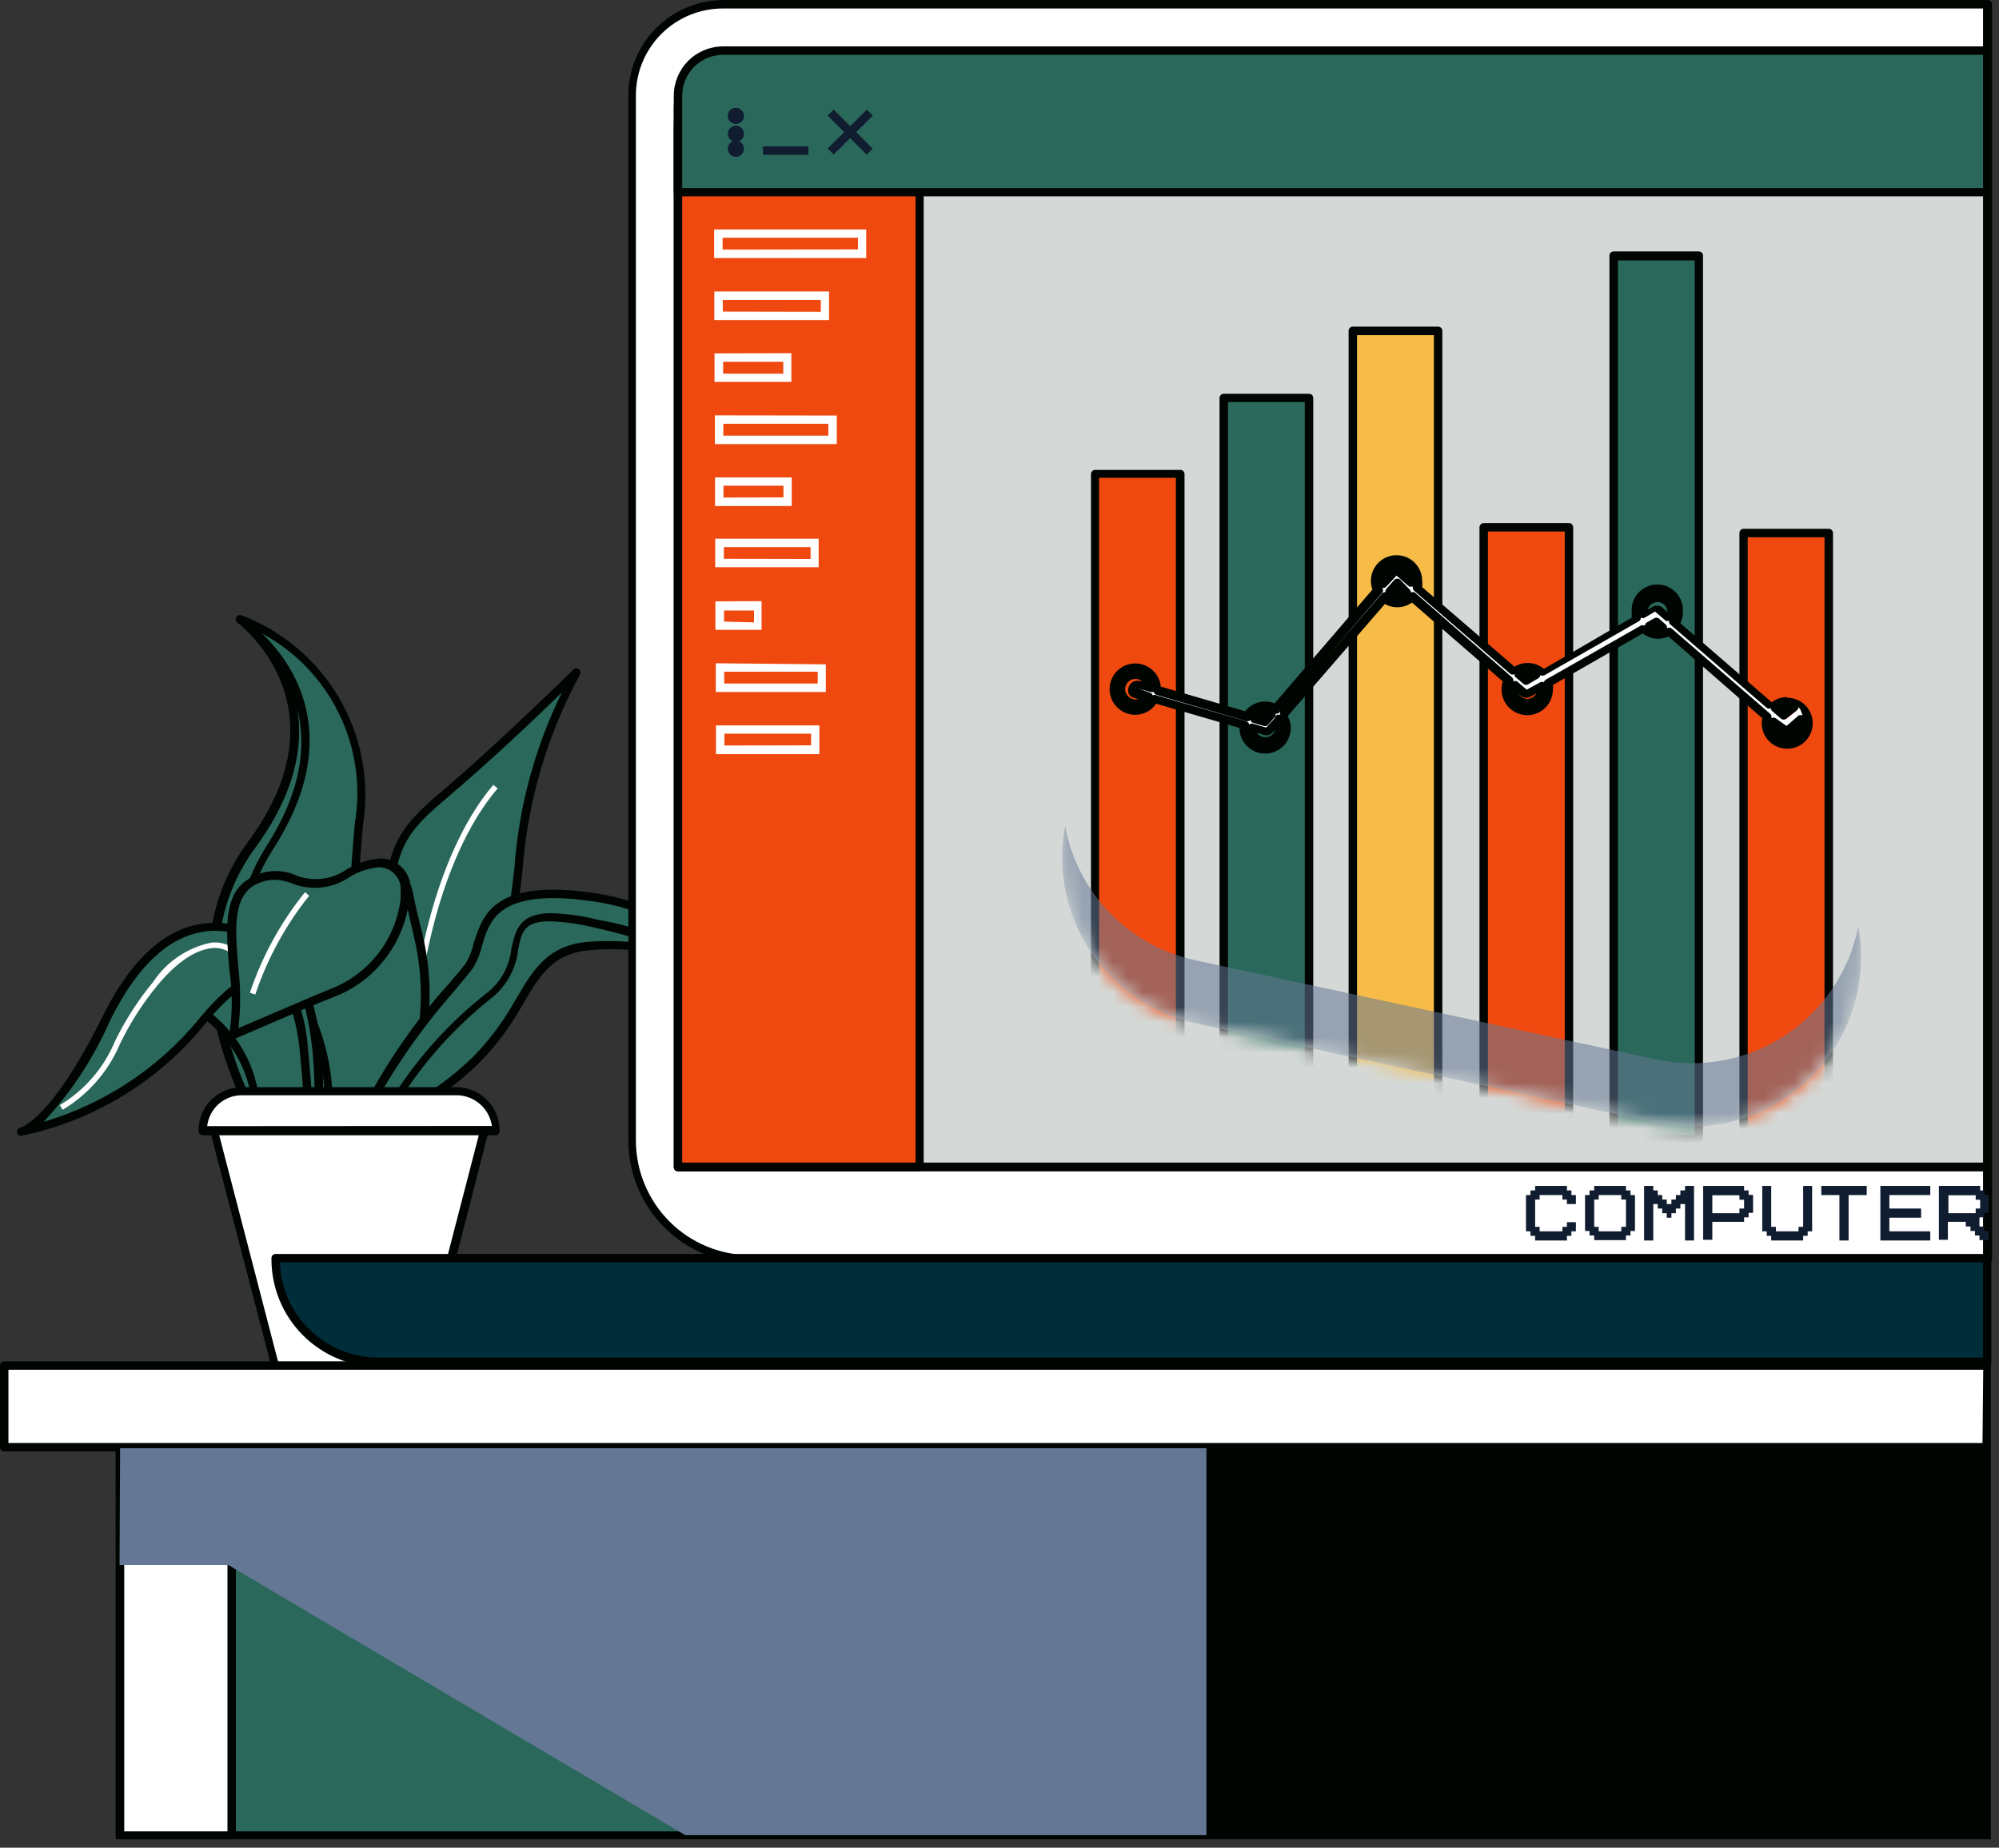<svg width="132" height="122" viewBox="0 0 132 122" fill="none" xmlns="http://www.w3.org/2000/svg">
<rect x="0" y="0" width="132" height="122" fill="#333333" stroke="none"/>
<path d="M15.838 40.891C15.838 40.891 23.449 46.546 16.62 55.828C12.543 61.376 14.25 68.038 16.218 72.496H23.71C23.131 66.463 23.131 60.39 23.71 54.358C24.154 51.55 23.612 48.674 22.177 46.22C20.743 43.765 18.503 41.882 15.838 40.891Z" fill="#2A685B"/>
<path d="M15.921 40.618C15.858 40.6 15.79 40.604 15.73 40.63C15.669 40.656 15.62 40.702 15.589 40.761C15.56 40.818 15.552 40.885 15.567 40.948C15.583 41.011 15.62 41.066 15.672 41.104C15.969 41.33 22.986 46.712 16.407 55.662C12.27 61.281 13.882 67.979 15.969 72.602C15.989 72.651 16.024 72.693 16.068 72.722C16.113 72.752 16.164 72.768 16.218 72.768H23.71C23.787 72.764 23.859 72.73 23.911 72.673C23.937 72.647 23.957 72.615 23.97 72.581C23.982 72.546 23.986 72.508 23.982 72.472C23.405 66.456 23.405 60.398 23.982 54.382C24.416 51.511 23.853 48.579 22.386 46.074C20.919 43.569 18.637 41.644 15.921 40.618ZM23.437 54.322C22.867 60.272 22.867 66.262 23.437 72.211H16.395C14.416 67.73 12.922 61.328 16.846 55.994C21.979 49.011 19.051 43.961 17.19 41.768C19.419 42.938 21.222 44.781 22.343 47.035C23.465 49.289 23.848 51.839 23.437 54.322Z" fill="#000502"/>
<path d="M16.597 41.495C18.316 43.226 22.133 48.347 16.597 55.792C12.519 61.34 14.226 68.002 16.194 72.46H18.446C16.182 68.145 14.167 61.708 17.818 55.97C23.046 47.826 18.221 42.894 16.597 41.495Z" fill="#2A685B"/>
<path d="M16.727 41.318C16.676 41.269 16.608 41.241 16.538 41.241C16.467 41.241 16.399 41.269 16.348 41.318C16.299 41.369 16.271 41.437 16.271 41.507C16.271 41.578 16.299 41.646 16.348 41.697C18.126 43.487 21.694 48.419 16.348 55.626C12.211 61.245 13.823 67.943 15.909 72.567C15.93 72.616 15.965 72.657 16.009 72.687C16.053 72.716 16.105 72.732 16.158 72.733H18.411C18.458 72.735 18.506 72.724 18.547 72.701C18.589 72.678 18.624 72.644 18.648 72.602C18.674 72.562 18.688 72.514 18.688 72.466C18.688 72.418 18.674 72.37 18.648 72.33C16.383 68.026 14.439 61.72 18.008 56.112C23.401 47.779 18.399 42.681 16.727 41.318ZM18.019 72.211H16.395C14.415 67.73 12.922 61.328 16.846 55.994C19.525 52.343 20.035 49.237 19.632 46.795C20.212 49.166 19.975 52.141 17.605 55.852C14.012 61.506 15.791 67.789 18.019 72.211Z" fill="#000502"/>
<path d="M25.808 65.952C25.976 68.137 25.877 70.335 25.512 72.496H26.413C29.317 68.69 33.525 62.668 33.988 59.384C34.652 54.358 34.58 51.24 38.054 44.412C38.054 44.412 32.944 49.426 29.329 52.485C25.713 55.543 25.322 56.705 25.808 65.952Z" fill="#2A685B"/>
<path d="M37.864 44.21C37.864 44.21 32.719 49.26 29.151 52.271C25.381 55.448 25.049 56.729 25.535 65.963C25.692 68.125 25.593 70.298 25.239 72.436C25.232 72.476 25.234 72.517 25.244 72.557C25.255 72.596 25.274 72.633 25.3 72.664C25.325 72.696 25.358 72.721 25.394 72.739C25.431 72.757 25.471 72.767 25.512 72.768H26.413C26.456 72.769 26.499 72.761 26.538 72.742C26.577 72.724 26.611 72.696 26.638 72.661C29.886 68.406 33.845 62.656 34.272 59.42C34.355 58.72 34.438 58.056 34.509 57.416C34.845 52.9 36.138 48.508 38.303 44.53C38.332 44.472 38.34 44.406 38.325 44.343C38.309 44.28 38.272 44.225 38.22 44.187C38.167 44.147 38.103 44.128 38.038 44.132C37.972 44.136 37.911 44.164 37.864 44.21ZM33.964 57.357C33.881 57.997 33.81 58.649 33.715 59.349C33.3 62.597 28.914 68.761 26.282 72.211H25.843C26.16 70.136 26.239 68.032 26.081 65.94C25.595 56.575 26.009 55.65 29.495 52.698C32.055 50.541 35.422 47.387 37.105 45.716C35.316 49.357 34.249 53.31 33.964 57.357Z" fill="#000502"/>
<path d="M27.42 65.418H27.788C27.788 65.335 28.736 56.883 32.861 52.058L32.577 51.821C28.38 56.764 27.432 65.323 27.42 65.418Z" fill="white"/>
<path d="M21.86 65.608C21.208 65.857 20.604 66.118 20.07 66.367C20.159 66.487 20.238 66.614 20.307 66.746C21.161 68.546 21.633 70.504 21.694 72.496H26.638C28.134 69.081 28.463 65.269 27.574 61.648C25.76 53.967 28.866 62.941 21.86 65.608Z" fill="#2A685B"/>
<path d="M27.337 59.278C27.159 58.424 27.136 58.317 26.875 58.317C26.614 58.317 26.578 58.542 26.531 58.898C26.429 60.309 25.93 61.663 25.09 62.802C24.251 63.941 23.107 64.82 21.789 65.335C21.149 65.584 20.533 65.845 19.975 66.094C19.941 66.114 19.91 66.14 19.886 66.172C19.861 66.204 19.843 66.24 19.833 66.279C19.823 66.317 19.821 66.358 19.828 66.397C19.834 66.437 19.848 66.475 19.869 66.509C19.951 66.616 20.022 66.731 20.082 66.853C20.92 68.62 21.384 70.541 21.445 72.496C21.448 72.566 21.479 72.632 21.529 72.681C21.58 72.729 21.648 72.756 21.718 72.756H26.661C26.717 72.758 26.771 72.743 26.818 72.714C26.864 72.684 26.901 72.641 26.922 72.59C28.443 69.124 28.776 65.252 27.871 61.577C27.586 60.463 27.432 59.764 27.337 59.278ZM26.46 72.199H21.955C21.865 70.26 21.39 68.357 20.556 66.604C20.536 66.556 20.508 66.512 20.473 66.473C20.948 66.26 21.445 66.058 21.967 65.857C23.236 65.388 24.36 64.594 25.226 63.553C26.092 62.513 26.668 61.263 26.898 59.929C27.005 60.38 27.124 60.973 27.302 61.708C28.169 65.207 27.874 68.894 26.46 72.211V72.199Z" fill="#000502"/>
<path d="M17.782 63.581C13.882 61.648 10.966 66.556 10.966 66.556C10.966 66.556 12.59 65.371 15.044 68.37C16.01 69.552 16.626 70.981 16.822 72.495H20.592C20.722 70.077 20.628 65.039 17.782 63.581Z" fill="#2A685B"/>
<path d="M17.865 63.332C17.263 63.024 16.597 62.861 15.921 62.858C12.886 62.858 10.812 66.272 10.729 66.414C10.689 66.463 10.668 66.523 10.668 66.586C10.668 66.649 10.689 66.709 10.729 66.758C10.778 66.795 10.839 66.816 10.901 66.816C10.963 66.816 11.023 66.795 11.073 66.758C11.073 66.758 12.543 65.833 14.783 68.524C15.757 69.66 16.387 71.05 16.597 72.531C16.605 72.597 16.638 72.658 16.688 72.701C16.738 72.745 16.803 72.769 16.869 72.768H20.639C20.709 72.766 20.775 72.737 20.825 72.689C20.875 72.641 20.906 72.577 20.912 72.507C21.019 69.722 20.829 64.826 17.865 63.332ZM20.319 72.211H17.059C16.831 70.734 16.209 69.345 15.257 68.192C13.669 66.296 12.4 66.011 11.701 66.07C12.424 65.122 14.001 63.415 15.98 63.415C16.571 63.416 17.152 63.558 17.676 63.83C20.296 65.205 20.426 69.947 20.319 72.211Z" fill="#000502"/>
<path d="M36.205 59.669C33.193 59.669 33.751 61.648 33.193 62.431C30.692 65.762 27.551 70.207 25.938 72.496H28.309C29.45 71.763 30.507 70.908 31.463 69.947C35.09 66.39 34.758 62.609 39.263 62.443C41.656 62.262 44.059 62.639 46.281 63.545C43.55 60.999 39.938 59.609 36.205 59.669Z" fill="#2A685B"/>
<path d="M36.205 59.396C33.751 59.396 33.431 60.581 33.193 61.518C33.149 61.782 33.056 62.035 32.921 62.265C30.419 65.596 27.266 70.006 25.654 72.318C25.627 72.36 25.611 72.408 25.609 72.458C25.606 72.508 25.617 72.558 25.64 72.602C25.663 72.647 25.697 72.684 25.739 72.711C25.781 72.738 25.829 72.754 25.879 72.756H28.25C28.301 72.768 28.354 72.768 28.404 72.756C29.577 72.005 30.669 71.135 31.664 70.16C32.797 69.001 33.766 67.693 34.545 66.272C35.73 64.268 36.584 62.834 39.287 62.715C41.635 62.547 43.99 62.916 46.174 63.794C46.232 63.823 46.298 63.831 46.361 63.816C46.424 63.801 46.48 63.764 46.518 63.711C46.561 63.662 46.584 63.599 46.584 63.533C46.584 63.468 46.561 63.405 46.518 63.355C43.73 60.738 40.028 59.317 36.205 59.396ZM39.251 62.158C36.264 62.265 35.292 63.889 34.071 65.964C33.311 67.343 32.37 68.615 31.273 69.745C30.33 70.673 29.293 71.499 28.179 72.211H26.413C28.12 69.84 31.012 65.727 33.359 62.597C33.545 62.312 33.674 61.994 33.739 61.66C33.952 60.819 34.177 59.941 36.205 59.941C39.34 59.924 42.398 60.913 44.929 62.763C43.08 62.265 41.164 62.061 39.251 62.158Z" fill="#000502"/>
<path d="M38.611 59.159C30.917 58.246 32.162 62.206 30.953 63.818C29.898 65.229 25.95 69.579 24.682 72.496H26.223C27.848 69.943 29.887 67.679 32.257 65.798C35.813 63.261 31.652 59.254 39.453 61.056C46.233 62.526 47.419 64.399 47.538 64.861C47.3 64.15 45.641 60.001 38.611 59.159Z" fill="#2A685B"/>
<path d="M38.647 58.886C37.943 58.796 37.234 58.748 36.525 58.744C32.328 58.744 31.783 60.736 31.273 62.3C31.171 62.77 30.991 63.219 30.739 63.628C30.49 63.96 30.076 64.446 29.554 65.051C27.556 67.275 25.825 69.726 24.397 72.353C24.376 72.394 24.366 72.438 24.366 72.484C24.366 72.529 24.376 72.574 24.397 72.614C24.421 72.653 24.454 72.685 24.493 72.708C24.532 72.731 24.577 72.743 24.622 72.745H26.163C26.211 72.744 26.257 72.732 26.299 72.709C26.34 72.686 26.375 72.654 26.401 72.614C28.002 70.1 30.004 67.865 32.328 65.999C32.851 65.611 33.288 65.119 33.612 64.554C33.937 63.989 34.141 63.363 34.213 62.715C34.45 61.53 34.592 60.831 36.311 60.831C37.315 60.867 38.313 61.01 39.287 61.257C46.032 62.763 47.051 64.588 47.182 64.932C47.209 65 47.26 65.055 47.327 65.086C47.393 65.117 47.468 65.121 47.538 65.098C47.604 65.069 47.657 65.017 47.688 64.952C47.718 64.886 47.724 64.812 47.703 64.743C47.526 63.937 45.795 59.74 38.647 58.886ZM39.512 60.736C38.495 60.479 37.454 60.332 36.406 60.297C34.236 60.297 34.035 61.483 33.762 62.668C33.701 63.247 33.521 63.806 33.233 64.312C32.945 64.818 32.557 65.259 32.091 65.608C29.738 67.464 27.707 69.695 26.081 72.211H25.12C26.52 69.794 28.156 67.523 30.004 65.43C30.514 64.814 30.929 64.316 31.19 63.984C31.485 63.522 31.697 63.013 31.818 62.478C32.257 60.985 32.755 59.301 36.56 59.301C37.246 59.306 37.931 59.353 38.611 59.444C43.056 59.965 45.285 61.815 46.376 63.249C44.254 62.012 41.93 61.161 39.512 60.736Z" fill="#000502"/>
<path d="M17.688 62.158C14.854 60.593 10.575 60.131 7.018 67.268C3.462 74.404 1.458 74.689 1.458 74.689C6.11 73.706 10.289 71.173 13.313 67.505C18.233 61.423 19.75 65.809 20.058 68.892C20.212 70.409 20.319 71.618 20.378 72.448H21.078C21.125 69.947 20.841 63.889 17.688 62.158Z" fill="#2A685B"/>
<path d="M17.782 61.909C16.698 61.288 15.475 60.949 14.226 60.925C11.31 60.925 8.797 63.012 6.758 67.149C3.414 73.906 1.399 74.44 1.352 74.451C1.281 74.463 1.218 74.502 1.176 74.56C1.134 74.617 1.116 74.689 1.127 74.76C1.133 74.827 1.164 74.889 1.215 74.933C1.266 74.977 1.332 75 1.399 74.997C6.132 74.021 10.387 71.452 13.455 67.718C15.008 65.786 16.372 64.766 17.379 64.766C19.146 64.766 19.608 67.967 19.75 68.951C19.904 70.468 19.999 71.677 20.058 72.507C20.064 72.579 20.097 72.645 20.15 72.693C20.203 72.742 20.271 72.768 20.343 72.768H21.042C21.116 72.768 21.186 72.74 21.239 72.689C21.293 72.638 21.324 72.569 21.327 72.496C21.398 69.947 21.113 63.723 17.782 61.909ZM20.592 72.211C20.533 71.393 20.438 70.279 20.307 68.892C20.177 67.505 19.596 64.221 17.427 64.221C16.241 64.221 14.783 65.252 13.064 67.374C10.408 70.566 6.864 72.897 2.881 74.072C4.711 72.108 6.194 69.847 7.267 67.386C9.211 63.462 11.547 61.459 14.238 61.459C15.389 61.489 16.513 61.807 17.51 62.383C20.426 63.996 20.77 69.591 20.77 72.199L20.592 72.211Z" fill="#000502"/>
<path d="M13.953 62.241C12.379 62.563 10.998 63.497 10.112 64.837C9.118 66.04 8.27 67.358 7.587 68.761C6.856 70.517 5.58 71.992 3.948 72.97L4.138 73.278C5.825 72.268 7.149 70.749 7.919 68.939C8.583 67.557 9.411 66.259 10.385 65.075C11.973 63.154 13.206 62.704 13.941 62.609C14.392 62.547 14.849 62.657 15.222 62.917L15.471 62.633C15.029 62.323 14.49 62.184 13.953 62.241Z" fill="white"/>
<path d="M22.832 57.772C22.338 58.081 21.777 58.268 21.196 58.32C20.616 58.371 20.031 58.285 19.489 58.068C18.993 57.836 18.443 57.743 17.898 57.8C17.353 57.856 16.834 58.06 16.395 58.389C14.119 60.036 16.158 65.193 15.376 68.37C15.376 68.37 21.208 65.869 21.872 65.608C23.161 65.116 24.292 64.284 25.146 63.201C26 62.118 26.544 60.823 26.721 59.455L26.816 58.626C26.816 58.626 26.543 55.543 22.832 57.772Z" fill="#2A685B"/>
<path d="M25.132 56.681C24.257 56.746 23.415 57.041 22.69 57.535C22.23 57.813 21.712 57.984 21.176 58.033C20.64 58.082 20.1 58.009 19.596 57.819C19.056 57.569 18.458 57.47 17.866 57.53C17.273 57.59 16.708 57.809 16.229 58.163C14.736 59.242 14.937 61.554 15.139 63.996C15.36 65.426 15.36 66.881 15.139 68.311C15.129 68.36 15.131 68.41 15.145 68.458C15.16 68.505 15.186 68.549 15.222 68.584C15.283 68.605 15.35 68.605 15.411 68.584H15.518C15.518 68.584 21.351 66.07 22.003 65.821C23.334 65.321 24.505 64.467 25.388 63.352C26.271 62.237 26.835 60.902 27.017 59.491C27.022 59.468 27.022 59.443 27.017 59.42L27.112 58.531C27.076 58.03 26.852 57.56 26.485 57.218C26.118 56.875 25.635 56.683 25.132 56.681ZM26.448 59.396C26.282 60.717 25.758 61.968 24.933 63.012C24.107 64.057 23.012 64.856 21.765 65.323C21.208 65.537 17.166 67.279 15.743 67.884C15.896 66.569 15.896 65.24 15.743 63.925C15.542 61.648 15.364 59.491 16.597 58.578C17.052 58.261 17.595 58.091 18.15 58.092C18.558 58.103 18.96 58.191 19.335 58.353C19.913 58.574 20.534 58.66 21.15 58.604C21.767 58.549 22.362 58.353 22.892 58.033C23.532 57.594 24.276 57.328 25.049 57.262C25.406 57.273 25.747 57.413 26.007 57.658C26.267 57.903 26.428 58.234 26.46 58.59L26.448 59.396Z" fill="#000502"/>
<path d="M18.15 90.195H27.954L32.032 74.499H14.072L18.15 90.195Z" fill="white"/>
<path d="M32.008 74.226H14.072C14.029 74.227 13.986 74.236 13.947 74.255C13.909 74.273 13.874 74.3 13.847 74.333C13.829 74.37 13.819 74.41 13.819 74.451C13.819 74.493 13.829 74.533 13.847 74.57L17.925 90.254C17.938 90.315 17.973 90.37 18.023 90.409C18.072 90.448 18.134 90.469 18.197 90.467H28.001C28.064 90.469 28.126 90.448 28.176 90.409C28.225 90.37 28.26 90.315 28.274 90.254L32.292 74.57C32.313 74.534 32.324 74.493 32.324 74.451C32.324 74.41 32.313 74.369 32.292 74.333C32.263 74.286 32.22 74.251 32.168 74.231C32.117 74.212 32.06 74.21 32.008 74.226ZM27.74 89.91H18.363L14.427 74.772H31.664L27.74 89.91Z" fill="#000502"/>
<path d="M30.135 72.057H15.909C15.57 72.063 15.236 72.136 14.926 72.272C14.615 72.408 14.334 72.603 14.1 72.848C13.865 73.093 13.681 73.381 13.558 73.697C13.436 74.013 13.376 74.35 13.384 74.689H32.707C32.715 74.346 32.655 74.005 32.529 73.686C32.403 73.367 32.215 73.076 31.975 72.831C31.735 72.586 31.449 72.391 31.133 72.258C30.817 72.125 30.478 72.057 30.135 72.057Z" fill="white"/>
<path d="M30.135 71.784H15.909C15.154 71.8 14.435 72.114 13.911 72.659C13.386 73.203 13.099 73.933 13.112 74.689C13.112 74.761 13.14 74.83 13.191 74.881C13.243 74.933 13.312 74.961 13.384 74.961H32.707C32.781 74.961 32.852 74.933 32.904 74.882C32.958 74.831 32.989 74.762 32.992 74.689C32.998 74.309 32.929 73.933 32.788 73.581C32.648 73.229 32.438 72.908 32.172 72.638C31.906 72.367 31.589 72.153 31.239 72.006C30.89 71.86 30.514 71.784 30.135 71.784ZM13.681 74.357C13.745 73.795 14.014 73.277 14.435 72.9C14.857 72.524 15.403 72.317 15.969 72.318H30.194C30.753 72.331 31.29 72.542 31.709 72.913C32.127 73.284 32.401 73.791 32.482 74.345L13.681 74.357Z" fill="#000502"/>
<path d="M16.502 65.549L16.858 65.667C17.651 63.302 18.855 61.095 20.414 59.147L20.141 58.91C18.542 60.888 17.31 63.136 16.502 65.549Z" fill="white"/>
<path d="M41.717 6.287V75.317C41.717 77.395 42.542 79.388 44.012 80.858C45.481 82.327 47.475 83.153 49.553 83.153H131.22V0.277H47.727C46.133 0.277 44.604 0.91 43.477 2.037C42.35 3.164 41.717 4.693 41.717 6.287Z" fill="white"/>
<path d="M131.22 0.004H47.727C46.07 0.02 44.486 0.688 43.319 1.864C42.151 3.041 41.495 4.63 41.492 6.287V75.317C41.495 77.466 42.35 79.527 43.87 81.047C45.39 82.567 47.451 83.422 49.6 83.425H131.267C131.339 83.425 131.409 83.397 131.46 83.346C131.511 83.294 131.54 83.225 131.54 83.153V0.277C131.54 0.237 131.532 0.197 131.516 0.16C131.499 0.124 131.475 0.091 131.444 0.065C131.413 0.039 131.377 0.02 131.339 0.01C131.3 -0.001 131.259 -0.003 131.22 0.004ZM130.947 82.88H49.553C47.549 82.874 45.629 82.075 44.212 80.658C42.795 79.241 41.996 77.321 41.99 75.317V6.287C41.993 4.767 42.599 3.311 43.674 2.238C44.75 1.164 46.208 0.561 47.727 0.561H130.947V82.88Z" fill="#000502"/>
<path d="M44.776 8.528V77.059H131.22V3.347H49.956C48.582 3.347 47.264 3.893 46.293 4.864C45.321 5.836 44.776 7.154 44.776 8.528Z" fill="#D4D9D7"/>
<path d="M131.22 3.063H49.956C48.508 3.066 47.119 3.643 46.095 4.667C45.071 5.691 44.494 7.079 44.491 8.528V77.059C44.491 77.135 44.521 77.207 44.574 77.261C44.628 77.314 44.7 77.344 44.776 77.344H131.22C131.257 77.344 131.293 77.337 131.327 77.322C131.361 77.308 131.391 77.287 131.417 77.26C131.442 77.233 131.462 77.202 131.475 77.168C131.488 77.133 131.494 77.096 131.492 77.059V3.347C131.494 3.31 131.488 3.274 131.475 3.239C131.462 3.205 131.442 3.173 131.417 3.147C131.391 3.12 131.361 3.099 131.327 3.084C131.293 3.07 131.257 3.063 131.22 3.063ZM130.947 76.763H45.048V8.528C45.051 7.227 45.569 5.98 46.489 5.061C47.409 4.141 48.655 3.623 49.956 3.62H130.947V76.763Z" fill="#000502"/>
<path d="M44.776 7.117V77.06H60.708V3.347H48.605C48.105 3.343 47.61 3.436 47.147 3.623C46.684 3.811 46.263 4.087 45.907 4.437C45.552 4.788 45.269 5.204 45.074 5.664C44.88 6.124 44.779 6.618 44.776 7.117Z" fill="#EF490F"/>
<path d="M60.708 3.063H48.605C47.523 3.059 46.484 3.484 45.713 4.243C44.943 5.002 44.504 6.035 44.491 7.117V77.059C44.491 77.135 44.521 77.207 44.574 77.261C44.628 77.314 44.7 77.344 44.776 77.344H60.708C60.784 77.344 60.856 77.314 60.909 77.261C60.963 77.207 60.993 77.135 60.993 77.059V3.347C60.993 3.272 60.963 3.199 60.909 3.146C60.856 3.093 60.784 3.063 60.708 3.063ZM60.459 76.763H45.048V7.117C45.048 6.174 45.423 5.269 46.09 4.602C46.757 3.935 47.661 3.561 48.605 3.561H60.459V76.763Z" fill="#000502"/>
<path d="M18.197 83.141C18.197 84.937 18.91 86.66 20.179 87.932C21.448 89.203 23.17 89.919 24.966 89.922H131.22V83.07H18.197V83.141Z" fill="#002D3A"/>
<path d="M131.22 82.797H18.197C18.161 82.797 18.126 82.804 18.093 82.818C18.06 82.832 18.03 82.852 18.004 82.877C17.979 82.902 17.959 82.933 17.945 82.966C17.932 82.999 17.925 83.034 17.925 83.07V83.141C17.924 85.015 18.664 86.814 19.983 88.146C21.301 89.477 23.092 90.235 24.966 90.254H131.22C131.292 90.254 131.361 90.225 131.413 90.174C131.464 90.123 131.492 90.053 131.492 89.981V83.07C131.492 82.998 131.464 82.928 131.413 82.877C131.361 82.826 131.292 82.797 131.22 82.797ZM130.947 89.637H24.966C23.282 89.635 21.664 88.979 20.454 87.807C19.244 86.634 18.537 85.038 18.482 83.354H130.947V89.637Z" fill="#000502"/>
<path d="M47.158 15.154V17.039H57.199V15.154H47.158ZM47.715 16.482V15.7H56.654V16.47L47.715 16.482Z" fill="white"/>
<path d="M47.17 19.244V21.129H54.745V19.244H47.17ZM47.727 20.572V19.801H54.2V20.584L47.727 20.572Z" fill="white"/>
<path d="M47.182 23.334V25.219H52.256V23.322L47.182 23.334ZM47.751 24.674V23.891H51.722V24.674H47.751Z" fill="white"/>
<path d="M47.206 27.424V29.321H55.255V27.436L47.206 27.424ZM47.763 28.764V27.981H54.698V28.764H47.763Z" fill="white"/>
<path d="M47.217 31.526V33.411H52.279V31.526H47.217ZM47.775 32.853V32.071H51.734V32.842L47.775 32.853Z" fill="white"/>
<path d="M47.229 35.568V37.453H54.058V35.568H47.229ZM47.798 36.896V36.125H53.524V36.908L47.798 36.896Z" fill="white"/>
<path d="M47.241 39.706V41.59H50.288V39.694L47.241 39.706ZM47.81 41.045V40.31H49.79V41.093L47.81 41.045Z" fill="white"/>
<path d="M47.265 43.795V45.692H54.532V43.866L47.265 43.795ZM47.822 45.135V44.352H53.998V45.135H47.822Z" fill="white"/>
<path d="M47.277 47.897V49.794H54.105V47.897H47.277ZM47.834 49.225V48.442H53.56V49.213L47.834 49.225Z" fill="white"/>
<path d="M44.776 6.323V12.689H131.22V3.347H47.751C46.962 3.347 46.205 3.661 45.647 4.219C45.089 4.777 44.776 5.534 44.776 6.323Z" fill="#2A685B"/>
<path d="M131.22 3.063H47.751C46.886 3.063 46.057 3.406 45.446 4.017C44.834 4.629 44.491 5.458 44.491 6.323V12.689C44.491 12.725 44.498 12.762 44.513 12.796C44.527 12.83 44.548 12.86 44.575 12.886C44.602 12.911 44.633 12.931 44.667 12.944C44.702 12.957 44.739 12.963 44.776 12.961H131.22C131.256 12.961 131.291 12.954 131.324 12.941C131.357 12.927 131.387 12.907 131.413 12.881C131.438 12.856 131.458 12.826 131.472 12.793C131.485 12.76 131.492 12.724 131.492 12.689V3.347C131.494 3.31 131.488 3.274 131.475 3.239C131.462 3.205 131.442 3.173 131.417 3.147C131.391 3.12 131.361 3.099 131.327 3.084C131.293 3.07 131.257 3.063 131.22 3.063ZM130.947 12.416H45.048V6.323C45.048 5.606 45.333 4.918 45.84 4.411C46.347 3.905 47.034 3.62 47.751 3.62H130.947V12.416Z" fill="#000502"/>
<path d="M57.237 7.24L54.658 9.808L55.051 10.203L57.63 7.635L57.237 7.24Z" fill="#101C2F"/>
<path d="M55.049 7.24L54.655 7.634L57.229 10.208L57.623 9.814L55.049 7.24Z" fill="#101C2F"/>
<path d="M53.382 9.666H50.383V10.223H53.382V9.666Z" fill="#101C2F"/>
<path d="M48.604 9.286C48.498 9.284 48.394 9.313 48.305 9.37C48.216 9.428 48.145 9.51 48.103 9.607C48.061 9.705 48.049 9.812 48.068 9.916C48.087 10.021 48.137 10.117 48.211 10.193C48.285 10.268 48.38 10.32 48.484 10.342C48.588 10.364 48.696 10.354 48.794 10.314C48.892 10.274 48.976 10.205 49.035 10.117C49.094 10.03 49.126 9.926 49.126 9.82C49.126 9.68 49.072 9.546 48.974 9.447C48.877 9.347 48.744 9.289 48.604 9.286Z" fill="#101C2F"/>
<path d="M48.604 8.302C48.498 8.3 48.393 8.33 48.304 8.387C48.214 8.445 48.144 8.528 48.102 8.626C48.06 8.724 48.049 8.832 48.069 8.937C48.089 9.041 48.14 9.138 48.215 9.213C48.291 9.288 48.387 9.339 48.492 9.359C48.596 9.38 48.704 9.368 48.802 9.326C48.9 9.284 48.983 9.214 49.041 9.125C49.099 9.035 49.128 8.93 49.126 8.824C49.123 8.687 49.067 8.556 48.97 8.458C48.873 8.361 48.742 8.305 48.604 8.302Z" fill="#101C2F"/>
<path d="M48.604 7.117C48.498 7.115 48.394 7.144 48.305 7.201C48.216 7.258 48.145 7.341 48.103 7.438C48.061 7.535 48.049 7.643 48.068 7.747C48.087 7.851 48.137 7.947 48.211 8.023C48.285 8.099 48.38 8.151 48.484 8.173C48.588 8.194 48.696 8.184 48.794 8.144C48.892 8.104 48.976 8.036 49.035 7.948C49.094 7.86 49.126 7.756 49.126 7.65C49.126 7.511 49.072 7.377 48.974 7.277C48.877 7.178 48.744 7.12 48.604 7.117Z" fill="#101C2F"/>
<path d="M103.764 78.601H103.468V78.304H102.567H102.271H101.962H101.37V78.601H101.061V78.909H100.765V79.798V80.106V80.403V80.699V81.304H101.061V81.6H101.37V81.908H102.271H102.567H103.468V81.6H103.764V81.304H104.061V80.699H103.468V81.007H103.172V81.304H102.863H102.567H102.271H101.962H101.666V81.007H101.37V80.699V80.403V79.798V79.502V79.205H101.666V78.909H101.962H102.271H102.567H102.863H103.172V79.205H103.468V79.502H104.061V78.909H103.764V78.601Z" fill="#101C2F"/>
<path d="M107.665 78.601H107.368V78.304H105.27V78.601H104.962V78.909H104.665V81.28H104.962V81.576H105.27V81.884H107.368V81.576H107.665V81.28H107.961V78.909H107.665V78.601ZM107.368 79.502V81.007H107.06V81.304H105.566V81.007H105.27V79.205H105.566V78.909H107.06V79.205H107.368V79.502Z" fill="#101C2F"/>
<path d="M111.268 78.601H110.96V78.909H110.664V79.205H110.367V79.502H110.059V79.205H109.763V78.909H109.466V78.601H109.17V78.304H108.862H108.565V78.601V78.909V79.205V79.502V79.798V80.106V80.403V81.007V81.304V81.6V81.908H108.862H109.17V80.403V79.502H109.466V79.798H109.763V80.106H110.059V80.403H110.367V80.106H110.664V79.798H110.96V79.502H111.268V80.403V81.908H111.861V81.304V78.909V78.601V78.304H111.268V78.601Z" fill="#101C2F"/>
<path d="M115.465 78.601H115.168V78.304H112.466V81.861H113.07V80.675H115.168V80.379H115.465V80.082H115.761V78.897H115.465V78.601ZM115.168 79.502V79.798H114.86V80.106H113.07V78.921H114.86V79.217H115.168V79.502Z" fill="#101C2F"/>
<path d="M119.069 80.699V81.007H118.761V81.304H118.464H118.168H117.86H117.563H117.267V81.007H116.959V80.699V80.403V79.798V79.502V78.304H116.366V79.798V80.106V80.403V80.699V81.304H116.662V81.6H116.959V81.908H117.86H118.168H119.069V81.6H119.365V81.304H119.661V80.699V78.304H119.069V80.699Z" fill="#101C2F"/>
<path d="M120.859 78.304H120.562H120.266V78.601V78.909H121.167H121.463V80.403V81.908H122.068V80.403V78.909H122.661H122.957H123.265V78.304H121.76H120.859Z" fill="#101C2F"/>
<path d="M124.759 78.304H124.463H124.166V78.601V78.909V79.205V79.502V79.798V80.106V80.403V81.007V81.304V81.6V81.908H124.463H124.759H125.66H127.462V81.304H127.165H126.857H126.264H125.956H125.66H125.067H124.759V80.403H126.857V79.798H124.759V78.909H125.067H125.66H125.956H126.264H126.857H127.165H127.462V78.304H125.66H124.759Z" fill="#101C2F"/>
<path d="M131.066 78.601H130.757V78.304H128.031V81.861H128.624V80.675H129.809V80.984H130.117V81.28H130.414V81.576H130.71V81.884H131.315V81.28H131.018V80.984H130.71V80.379H131.018V80.082H131.315V78.897H131.018L131.066 78.601ZM130.757 79.502V79.798H130.461V80.106H128.659V78.921H130.461V79.217H130.757V79.502Z" fill="#101C2F"/>
<mask id="mask0_556_2427" style="mask-type:luminance" maskUnits="userSpaceOnUse" x="70" y="15" width="53" height="60">
<path d="M122.91 15.024H70.144V56.622C70.139 59.183 71.013 61.669 72.621 63.663C74.228 65.657 76.472 67.038 78.976 67.576L109.336 74.132C111.009 74.493 112.743 74.467 114.404 74.055C116.065 73.642 117.61 72.855 118.919 71.752C120.229 70.65 121.268 69.263 121.958 67.696C122.647 66.129 122.969 64.426 122.898 62.715L122.91 15.024Z" fill="white"/>
</mask>
<g mask="url(#mask0_556_2427)">
<path d="M77.921 31.3H72.29V78.067H77.921V31.3Z" fill="#EF490F"/>
<path d="M77.921 31.028H72.314C72.242 31.028 72.172 31.057 72.121 31.108C72.07 31.159 72.041 31.228 72.041 31.3V78.067C72.041 78.14 72.07 78.209 72.121 78.26C72.172 78.311 72.242 78.34 72.314 78.34H77.945C78.017 78.34 78.087 78.311 78.138 78.26C78.189 78.209 78.218 78.14 78.218 78.067V31.3C78.218 31.263 78.21 31.225 78.195 31.19C78.18 31.156 78.157 31.125 78.129 31.099C78.102 31.073 78.069 31.054 78.033 31.041C77.997 31.029 77.959 31.025 77.921 31.028ZM77.648 77.783H72.575V31.549H77.648V77.783Z" fill="#000502"/>
<path d="M86.445 26.274H80.814V78.067H86.445V26.274Z" fill="#2A685B"/>
<path d="M86.445 26.002H80.814C80.777 26 80.74 26.006 80.706 26.019C80.671 26.032 80.64 26.052 80.613 26.077C80.587 26.102 80.565 26.133 80.551 26.167C80.536 26.201 80.529 26.237 80.529 26.274V78.067C80.529 78.104 80.536 78.141 80.551 78.174C80.565 78.208 80.587 78.239 80.613 78.264C80.64 78.29 80.671 78.31 80.706 78.323C80.74 78.336 80.777 78.341 80.814 78.34H86.445C86.517 78.34 86.586 78.311 86.637 78.26C86.689 78.209 86.717 78.139 86.717 78.067V26.274C86.717 26.202 86.689 26.133 86.637 26.081C86.586 26.03 86.517 26.002 86.445 26.002ZM86.16 77.783H81.086V26.547H86.16V77.783Z" fill="#000502"/>
<path d="M94.968 21.84H89.337V78.055H94.968V21.84Z" fill="#F7BC48"/>
<path d="M94.956 21.568H89.337C89.3 21.566 89.264 21.572 89.229 21.585C89.195 21.598 89.163 21.618 89.137 21.643C89.11 21.669 89.089 21.7 89.075 21.733C89.06 21.767 89.053 21.804 89.053 21.84V78.067C89.053 78.104 89.06 78.141 89.075 78.174C89.089 78.208 89.11 78.239 89.137 78.264C89.163 78.29 89.195 78.31 89.229 78.323C89.264 78.336 89.3 78.341 89.337 78.34H94.956C94.993 78.341 95.03 78.336 95.064 78.323C95.099 78.31 95.13 78.29 95.157 78.264C95.183 78.239 95.204 78.208 95.219 78.174C95.233 78.141 95.241 78.104 95.241 78.067V21.84C95.241 21.804 95.233 21.767 95.219 21.733C95.204 21.7 95.183 21.669 95.157 21.643C95.13 21.618 95.099 21.598 95.064 21.585C95.03 21.572 94.993 21.566 94.956 21.568ZM94.684 77.783H89.61V22.125H94.684V77.783Z" fill="#000502"/>
<path d="M103.598 34.821H97.967V73.645H103.598V34.821Z" fill="#EF490F"/>
<path d="M103.598 34.537H97.967C97.894 34.54 97.825 34.571 97.774 34.624C97.723 34.677 97.695 34.748 97.695 34.821V73.634C97.695 73.707 97.723 73.778 97.774 73.831C97.825 73.884 97.894 73.915 97.967 73.918H103.598C103.674 73.918 103.746 73.888 103.799 73.835C103.853 73.781 103.883 73.709 103.883 73.634V34.821C103.883 34.784 103.875 34.747 103.861 34.712C103.847 34.678 103.826 34.647 103.799 34.62C103.773 34.594 103.742 34.573 103.707 34.559C103.673 34.544 103.636 34.537 103.598 34.537ZM103.326 73.361H98.252V35.094H103.326V73.361Z" fill="#000502"/>
<path d="M112.181 16.909H106.55V75.21H112.181V16.909Z" fill="#2A685B"/>
<path d="M112.181 16.601H106.55C106.514 16.601 106.479 16.608 106.446 16.622C106.413 16.635 106.383 16.655 106.357 16.681C106.332 16.706 106.312 16.736 106.298 16.769C106.285 16.802 106.277 16.838 106.277 16.873V75.21C106.276 75.247 106.282 75.284 106.295 75.318C106.308 75.353 106.328 75.384 106.353 75.411C106.379 75.437 106.409 75.459 106.443 75.473C106.477 75.487 106.513 75.495 106.55 75.495H112.181C112.218 75.495 112.254 75.487 112.288 75.473C112.322 75.459 112.353 75.437 112.378 75.411C112.404 75.384 112.424 75.353 112.437 75.318C112.45 75.284 112.455 75.247 112.454 75.21V16.909C112.459 16.87 112.456 16.831 112.444 16.794C112.433 16.756 112.414 16.722 112.388 16.693C112.362 16.663 112.33 16.64 112.294 16.624C112.259 16.608 112.22 16.6 112.181 16.601ZM111.908 74.938H106.835V17.194H111.908V74.938Z" fill="#000502"/>
<path d="M120.764 35.201H115.133V78.067H120.764V35.201Z" fill="#EF490F"/>
<path d="M120.764 34.916H115.133C115.096 34.916 115.06 34.923 115.026 34.938C114.992 34.952 114.961 34.974 114.936 35C114.91 35.027 114.89 35.058 114.878 35.093C114.865 35.127 114.859 35.164 114.86 35.201V78.067C114.86 78.139 114.889 78.209 114.94 78.26C114.991 78.311 115.061 78.34 115.133 78.34H120.764C120.836 78.34 120.906 78.311 120.957 78.26C121.008 78.209 121.037 78.139 121.037 78.067V35.201C121.038 35.164 121.032 35.127 121.019 35.093C121.006 35.058 120.986 35.027 120.961 35C120.936 34.974 120.905 34.952 120.871 34.938C120.837 34.923 120.801 34.916 120.764 34.916ZM120.479 77.783H115.406V35.473H120.479V77.783Z" fill="#000502"/>
<path d="M118.014 46.297C117.822 46.299 117.633 46.34 117.457 46.417C117.282 46.494 117.124 46.607 116.994 46.747L110.616 41.211C110.772 40.98 110.855 40.707 110.853 40.429C110.871 40.232 110.848 40.033 110.785 39.846C110.722 39.658 110.621 39.486 110.487 39.34C110.354 39.194 110.192 39.077 110.011 38.997C109.83 38.918 109.634 38.876 109.437 38.876C109.239 38.876 109.043 38.918 108.862 38.997C108.682 39.077 108.519 39.194 108.386 39.34C108.253 39.486 108.151 39.658 108.088 39.846C108.025 40.033 108.002 40.232 108.02 40.429C108.022 40.595 108.054 40.76 108.115 40.915L101.891 44.471C101.761 44.327 101.602 44.211 101.424 44.131C101.247 44.051 101.054 44.01 100.86 44.009C100.53 44.012 100.212 44.129 99.959 44.341L93.652 38.864C93.717 38.701 93.753 38.529 93.759 38.354C93.777 38.157 93.754 37.959 93.691 37.771C93.628 37.584 93.526 37.411 93.393 37.265C93.26 37.119 93.097 37.003 92.916 36.923C92.736 36.843 92.54 36.802 92.342 36.802C92.144 36.802 91.949 36.843 91.768 36.923C91.587 37.003 91.425 37.119 91.291 37.265C91.158 37.411 91.057 37.584 90.994 37.771C90.931 37.959 90.908 38.157 90.926 38.354C90.924 38.568 90.972 38.779 91.068 38.971L84.311 46.783C83.991 46.597 83.611 46.545 83.254 46.638C82.896 46.731 82.59 46.962 82.402 47.281L76.475 45.55C76.477 45.268 76.396 44.992 76.241 44.756C76.086 44.521 75.865 44.337 75.605 44.227C75.345 44.118 75.059 44.088 74.782 44.141C74.505 44.195 74.251 44.329 74.051 44.528C73.85 44.726 73.714 44.98 73.658 45.256C73.602 45.532 73.629 45.819 73.737 46.08C73.844 46.34 74.026 46.563 74.261 46.72C74.495 46.877 74.77 46.961 75.052 46.961C75.313 46.963 75.569 46.892 75.791 46.756C76.014 46.62 76.193 46.423 76.309 46.19L82.236 47.909C82.23 47.956 82.23 48.004 82.236 48.051C82.218 48.248 82.241 48.447 82.304 48.634C82.367 48.822 82.469 48.994 82.602 49.14C82.735 49.286 82.898 49.403 83.079 49.482C83.259 49.562 83.455 49.603 83.653 49.603C83.85 49.603 84.046 49.562 84.227 49.482C84.408 49.403 84.57 49.286 84.704 49.14C84.837 48.994 84.938 48.822 85.001 48.634C85.064 48.447 85.087 48.248 85.069 48.051C85.065 47.757 84.969 47.471 84.797 47.233L91.507 39.504C91.751 39.703 92.057 39.812 92.372 39.812C92.734 39.811 93.082 39.671 93.344 39.421L99.579 44.85C99.489 45.044 99.441 45.254 99.437 45.467C99.47 45.82 99.633 46.149 99.895 46.388C100.157 46.627 100.499 46.76 100.854 46.76C101.209 46.76 101.551 46.627 101.813 46.388C102.075 46.149 102.238 45.82 102.271 45.467C102.271 45.318 102.247 45.17 102.199 45.028L108.435 41.472C108.567 41.604 108.724 41.709 108.897 41.781C109.07 41.852 109.256 41.888 109.443 41.887C109.698 41.887 109.948 41.818 110.166 41.685L116.674 47.328C116.625 47.469 116.601 47.617 116.603 47.767C116.635 48.12 116.798 48.449 117.061 48.688C117.323 48.927 117.665 49.059 118.019 49.059C118.374 49.059 118.716 48.927 118.978 48.688C119.241 48.449 119.404 48.12 119.436 47.767C119.442 47.576 119.41 47.386 119.342 47.208C119.273 47.03 119.169 46.867 119.037 46.73C118.904 46.593 118.745 46.484 118.569 46.409C118.393 46.335 118.204 46.297 118.014 46.297ZM75.005 45.787L75.775 46.012C75.655 46.202 75.472 46.344 75.257 46.411C75.043 46.478 74.812 46.467 74.605 46.38C74.398 46.293 74.228 46.135 74.127 45.934C74.025 45.733 73.999 45.503 74.051 45.285C74.103 45.066 74.232 44.873 74.413 44.741C74.595 44.608 74.817 44.544 75.041 44.56C75.266 44.577 75.477 44.672 75.637 44.829C75.798 44.986 75.897 45.196 75.918 45.419L75.183 45.194C75.104 45.171 75.019 45.179 74.947 45.218C74.875 45.257 74.821 45.323 74.797 45.402C74.774 45.48 74.782 45.565 74.821 45.637C74.86 45.709 74.926 45.763 75.005 45.787ZM83.552 47.055C83.686 47.058 83.819 47.086 83.943 47.138L83.528 47.624L82.817 47.411C82.906 47.301 83.018 47.213 83.145 47.151C83.272 47.09 83.411 47.057 83.552 47.055ZM83.552 48.964C83.427 48.964 83.302 48.939 83.186 48.891C83.07 48.842 82.965 48.771 82.877 48.682C82.789 48.593 82.719 48.487 82.672 48.37C82.625 48.254 82.602 48.129 82.604 48.004L83.54 48.276H83.623C83.668 48.278 83.713 48.269 83.754 48.251C83.795 48.232 83.831 48.204 83.86 48.17L84.382 47.553C84.464 47.689 84.509 47.845 84.512 48.004C84.512 48.258 84.411 48.503 84.231 48.683C84.051 48.863 83.807 48.964 83.552 48.964ZM92.277 39.302C92.072 39.303 91.872 39.237 91.708 39.113L92.242 38.496L92.894 39.065C92.723 39.216 92.504 39.3 92.277 39.302ZM93.214 38.532L92.467 37.832C92.439 37.804 92.406 37.781 92.369 37.765C92.333 37.75 92.293 37.742 92.253 37.742C92.213 37.742 92.174 37.75 92.137 37.765C92.101 37.781 92.068 37.804 92.04 37.832L91.412 38.544C91.406 38.469 91.406 38.393 91.412 38.319C91.412 38.194 91.436 38.071 91.484 37.956C91.531 37.84 91.601 37.736 91.689 37.648C91.778 37.56 91.882 37.49 91.997 37.442C92.112 37.395 92.236 37.37 92.36 37.37C92.485 37.37 92.608 37.395 92.723 37.442C92.838 37.49 92.943 37.56 93.031 37.648C93.119 37.736 93.189 37.84 93.236 37.956C93.284 38.071 93.308 38.194 93.308 38.319C93.286 38.393 93.254 38.465 93.214 38.532ZM100.86 44.459C101.087 44.462 101.306 44.546 101.476 44.696L100.824 45.076L100.315 44.637C100.479 44.54 100.669 44.495 100.86 44.507V44.459ZM100.86 46.368C100.734 46.369 100.61 46.346 100.493 46.299C100.377 46.252 100.271 46.182 100.182 46.094C100.092 46.006 100.021 45.901 99.973 45.785C99.924 45.669 99.9 45.545 99.9 45.419C99.88 45.326 99.88 45.229 99.9 45.135L100.528 45.68C100.581 45.715 100.642 45.734 100.706 45.734C100.769 45.734 100.831 45.715 100.884 45.68L101.725 45.182C101.737 45.249 101.737 45.317 101.725 45.384C101.737 45.508 101.723 45.634 101.686 45.754C101.648 45.873 101.588 45.984 101.507 46.08C101.427 46.176 101.328 46.255 101.217 46.312C101.106 46.37 100.985 46.405 100.86 46.415V46.368ZM109.443 41.33C109.237 41.332 109.036 41.265 108.874 41.14L109.336 40.867L109.786 41.258C109.682 41.322 109.564 41.363 109.443 41.377V41.33ZM110.249 40.855L109.561 40.263C109.51 40.228 109.451 40.21 109.389 40.21C109.328 40.21 109.268 40.228 109.217 40.263L108.518 40.666C108.512 40.583 108.512 40.5 108.518 40.417C108.503 40.282 108.516 40.147 108.558 40.018C108.599 39.889 108.667 39.771 108.757 39.67C108.847 39.569 108.957 39.489 109.08 39.434C109.204 39.379 109.337 39.35 109.472 39.35C109.607 39.35 109.741 39.379 109.864 39.434C109.988 39.489 110.098 39.569 110.188 39.67C110.278 39.771 110.346 39.889 110.387 40.018C110.428 40.147 110.442 40.282 110.427 40.417C110.421 40.594 110.358 40.764 110.249 40.903V40.855ZM118.014 46.712C118.235 46.716 118.448 46.795 118.618 46.937L117.919 47.494L117.362 47.044C117.445 46.954 117.546 46.883 117.658 46.834C117.77 46.785 117.891 46.76 118.014 46.759V46.712ZM118.014 48.62C117.762 48.62 117.521 48.52 117.343 48.342C117.165 48.165 117.065 47.923 117.065 47.672C117.065 47.672 117.065 47.601 117.065 47.577L117.729 48.158C117.788 48.214 117.867 48.245 117.948 48.245C118.03 48.245 118.108 48.214 118.168 48.158L118.938 47.494C118.944 47.565 118.944 47.636 118.938 47.707C118.941 47.957 118.846 48.198 118.673 48.377C118.5 48.557 118.263 48.661 118.014 48.668V48.62Z" fill="white"/>
<path d="M118.014 46.024C117.645 46.024 117.287 46.145 116.994 46.368L110.96 41.152C111.073 40.928 111.13 40.68 111.126 40.429C111.146 40.195 111.117 39.96 111.041 39.738C110.965 39.516 110.843 39.312 110.685 39.139C110.526 38.967 110.333 38.829 110.118 38.735C109.903 38.64 109.671 38.592 109.437 38.592C109.202 38.592 108.97 38.64 108.755 38.735C108.541 38.829 108.348 38.967 108.189 39.139C108.03 39.312 107.909 39.516 107.833 39.738C107.757 39.96 107.728 40.195 107.747 40.429C107.736 40.547 107.736 40.666 107.747 40.784L101.951 44.163C101.682 43.939 101.35 43.804 101.001 43.779C100.653 43.753 100.305 43.838 100.006 44.021L93.913 38.769C93.93 38.631 93.93 38.492 93.913 38.354C93.913 37.904 93.734 37.473 93.417 37.155C93.099 36.837 92.668 36.659 92.218 36.659C91.768 36.659 91.337 36.837 91.019 37.155C90.701 37.473 90.523 37.904 90.523 38.354C90.524 38.549 90.56 38.741 90.629 38.923L84.168 46.439C83.832 46.305 83.46 46.283 83.11 46.377C82.76 46.471 82.449 46.676 82.224 46.961L76.653 45.336C76.621 45.01 76.495 44.7 76.29 44.444C76.085 44.188 75.811 43.997 75.499 43.893C75.188 43.79 74.854 43.779 74.537 43.862C74.219 43.945 73.933 44.118 73.712 44.361C73.492 44.603 73.346 44.904 73.293 45.228C73.24 45.552 73.282 45.884 73.413 46.184C73.545 46.484 73.761 46.739 74.035 46.919C74.309 47.099 74.63 47.196 74.957 47.198C75.231 47.199 75.501 47.133 75.743 47.005C75.985 46.876 76.192 46.69 76.344 46.463L81.845 48.063C81.845 48.513 82.024 48.944 82.341 49.262C82.659 49.58 83.091 49.758 83.54 49.758C83.99 49.758 84.421 49.58 84.739 49.262C85.057 48.944 85.236 48.513 85.236 48.063C85.235 47.789 85.165 47.52 85.034 47.281L91.447 39.883C91.724 40.038 92.039 40.111 92.356 40.094C92.673 40.077 92.978 39.971 93.237 39.788L99.236 44.993C99.179 45.165 99.151 45.345 99.153 45.526C99.153 45.976 99.332 46.407 99.649 46.725C99.967 47.043 100.398 47.221 100.848 47.221C101.298 47.221 101.729 47.043 102.047 46.725C102.365 46.407 102.543 45.976 102.543 45.526C102.556 45.428 102.556 45.328 102.543 45.23L108.471 41.828C108.71 42.013 108.996 42.129 109.296 42.164C109.597 42.2 109.902 42.153 110.178 42.029L116.366 47.423C116.297 47.763 116.336 48.117 116.476 48.434C116.616 48.752 116.851 49.019 117.149 49.198C117.447 49.377 117.792 49.459 118.139 49.434C118.485 49.408 118.815 49.277 119.084 49.056C119.352 48.836 119.546 48.538 119.639 48.203C119.731 47.869 119.718 47.514 119.601 47.187C119.484 46.86 119.268 46.577 118.984 46.377C118.7 46.178 118.361 46.071 118.014 46.071V46.024ZM109.443 39.753C109.619 39.753 109.788 39.823 109.912 39.947C110.037 40.072 110.107 40.241 110.107 40.417L109.751 40.097C109.653 40.025 109.535 39.986 109.413 39.986C109.291 39.986 109.173 40.025 109.075 40.097L108.803 40.251C108.841 40.11 108.924 39.985 109.04 39.895C109.155 39.805 109.296 39.755 109.443 39.753ZM74.294 45.502C74.297 45.324 74.369 45.154 74.495 45.028C74.621 44.902 74.791 44.83 74.969 44.827C75.123 44.828 75.272 44.878 75.396 44.969H75.254C75.106 44.931 74.95 44.95 74.816 45.023C74.681 45.095 74.58 45.216 74.531 45.36C74.477 45.505 74.477 45.665 74.531 45.811C74.609 45.944 74.737 46.042 74.886 46.083L75.171 46.166C75.069 46.191 74.962 46.193 74.859 46.171C74.756 46.15 74.659 46.105 74.575 46.042C74.491 45.978 74.422 45.897 74.374 45.804C74.325 45.711 74.298 45.608 74.294 45.502ZM83.552 48.679C83.444 48.678 83.337 48.652 83.24 48.603C83.143 48.554 83.059 48.482 82.995 48.395L83.457 48.525C83.564 48.56 83.679 48.562 83.787 48.53C83.895 48.498 83.991 48.435 84.062 48.347L84.204 48.193C84.163 48.334 84.077 48.458 83.959 48.545C83.842 48.633 83.699 48.68 83.552 48.679ZM100.86 46.143C100.75 46.143 100.641 46.117 100.544 46.065C100.447 46.013 100.364 45.938 100.303 45.846L100.409 45.929C100.498 46.01 100.611 46.06 100.73 46.072C100.849 46.085 100.969 46.06 101.073 46L101.453 45.787C101.392 45.892 101.306 45.979 101.202 46.042C101.099 46.104 100.981 46.139 100.86 46.143ZM119.033 47.245C118.991 47.222 118.944 47.21 118.897 47.21C118.849 47.21 118.802 47.222 118.76 47.245L118.002 47.909H117.931L117.255 47.423C117.212 47.397 117.163 47.383 117.113 47.383C117.062 47.383 117.013 47.397 116.97 47.423C116.985 47.371 116.985 47.315 116.97 47.263C116.956 47.211 116.927 47.164 116.887 47.127L110.367 41.484C110.324 41.459 110.275 41.446 110.225 41.446C110.175 41.446 110.126 41.459 110.083 41.484C110.089 41.438 110.083 41.391 110.066 41.347C110.05 41.304 110.023 41.265 109.988 41.235L109.538 40.832C109.49 40.8 109.435 40.782 109.378 40.782C109.32 40.782 109.265 40.8 109.217 40.832L108.755 41.093C108.715 41.116 108.682 41.149 108.657 41.188C108.633 41.227 108.617 41.272 108.613 41.318C108.57 41.291 108.521 41.278 108.471 41.278C108.42 41.278 108.371 41.291 108.328 41.318L102.081 44.874C102.048 44.893 102.019 44.919 101.997 44.949C101.975 44.98 101.959 45.015 101.951 45.052C101.912 45.031 101.87 45.02 101.826 45.02C101.783 45.02 101.74 45.031 101.702 45.052L100.813 45.538L100.184 44.993C100.144 44.973 100.099 44.962 100.054 44.962C100.009 44.962 99.964 44.973 99.923 44.993C99.935 44.944 99.933 44.893 99.918 44.845C99.904 44.797 99.877 44.754 99.84 44.72L93.427 39.125C93.387 39.102 93.342 39.09 93.297 39.09C93.251 39.09 93.206 39.102 93.166 39.125C93.168 39.084 93.16 39.044 93.144 39.007C93.128 38.97 93.103 38.937 93.071 38.911L92.467 38.283C92.414 38.233 92.344 38.205 92.271 38.205C92.198 38.205 92.128 38.233 92.076 38.283L91.542 38.888C91.519 38.917 91.501 38.952 91.491 38.988C91.481 39.025 91.478 39.063 91.483 39.101C91.439 39.096 91.394 39.102 91.353 39.119C91.311 39.135 91.275 39.162 91.246 39.196L84.548 46.925C84.525 46.969 84.513 47.018 84.513 47.067C84.513 47.117 84.525 47.166 84.548 47.209C84.51 47.19 84.467 47.18 84.424 47.181C84.381 47.181 84.338 47.193 84.301 47.214C84.263 47.235 84.231 47.265 84.208 47.302C84.185 47.338 84.172 47.38 84.168 47.423L83.611 48.039L82.675 47.767C82.611 47.775 82.549 47.799 82.497 47.838C82.485 47.789 82.461 47.745 82.428 47.708C82.395 47.671 82.354 47.642 82.307 47.624L76.38 45.917C76.341 45.892 76.296 45.878 76.25 45.878C76.203 45.878 76.158 45.892 76.119 45.917C76.104 45.877 76.081 45.839 76.05 45.809C76.019 45.778 75.982 45.754 75.941 45.739L75.183 45.467L75.93 45.68C75.969 45.697 76.011 45.706 76.054 45.706C76.097 45.706 76.139 45.697 76.178 45.68C76.189 45.728 76.213 45.771 76.246 45.807C76.279 45.842 76.321 45.868 76.368 45.882L82.296 47.612C82.343 47.628 82.394 47.63 82.442 47.617C82.491 47.604 82.534 47.578 82.568 47.541C82.579 47.586 82.6 47.627 82.632 47.66C82.663 47.693 82.702 47.718 82.746 47.731L83.457 47.933C83.507 47.949 83.562 47.95 83.612 47.935C83.663 47.921 83.708 47.891 83.742 47.85L84.157 47.364C84.186 47.332 84.207 47.294 84.219 47.253C84.232 47.212 84.235 47.169 84.228 47.127C84.274 47.136 84.322 47.132 84.366 47.115C84.41 47.098 84.448 47.069 84.477 47.032L91.281 39.125C91.312 39.079 91.329 39.026 91.329 38.971C91.329 38.916 91.312 38.862 91.281 38.816C91.331 38.828 91.383 38.825 91.431 38.808C91.48 38.791 91.522 38.761 91.554 38.721L92.218 38.01L93.024 38.71C93.066 38.733 93.113 38.745 93.16 38.745C93.208 38.745 93.255 38.733 93.297 38.71C93.281 38.762 93.28 38.818 93.295 38.87C93.309 38.923 93.339 38.97 93.38 39.006L99.746 44.507C99.785 44.531 99.83 44.544 99.876 44.544C99.922 44.544 99.967 44.531 100.006 44.507C99.999 44.549 100.004 44.593 100.021 44.633C100.037 44.673 100.065 44.707 100.101 44.732L100.611 45.17C100.658 45.204 100.714 45.222 100.771 45.222C100.828 45.222 100.885 45.204 100.931 45.17L101.571 44.791C101.611 44.77 101.644 44.739 101.669 44.702C101.694 44.665 101.709 44.622 101.713 44.578C101.757 44.602 101.806 44.614 101.856 44.614C101.905 44.614 101.954 44.602 101.998 44.578L108.222 41.021C108.262 40.997 108.295 40.962 108.318 40.92C108.341 40.879 108.353 40.832 108.352 40.784C108.39 40.805 108.433 40.816 108.477 40.816C108.52 40.816 108.563 40.805 108.601 40.784L109.289 40.381L109.988 40.986C110.06 41.015 110.141 41.015 110.213 40.986C110.203 41.031 110.205 41.078 110.219 41.122C110.234 41.166 110.261 41.205 110.296 41.235L116.686 46.759C116.724 46.781 116.767 46.792 116.81 46.792C116.854 46.792 116.897 46.781 116.935 46.759C116.939 46.836 116.973 46.908 117.03 46.961L117.599 47.447C117.648 47.489 117.711 47.513 117.777 47.513C117.842 47.513 117.905 47.489 117.954 47.447L118.666 46.889C118.696 46.865 118.72 46.835 118.737 46.8C118.753 46.765 118.761 46.727 118.76 46.688C118.833 46.763 118.89 46.851 118.926 46.949L119.033 47.245Z" fill="#000502"/>
<g style="mix-blend-mode:multiply" opacity="0.55">
<path d="M109.336 69.947L78.976 63.415C76.817 62.961 74.841 61.874 73.302 60.292C71.763 58.711 70.73 56.707 70.334 54.536C69.789 57.407 70.387 60.378 72.002 62.814C73.617 65.25 76.119 66.959 78.976 67.576L109.336 74.131C111.136 74.521 113.005 74.46 114.776 73.953C116.547 73.447 118.166 72.512 119.488 71.23C120.811 69.948 121.797 68.36 122.359 66.606C122.92 64.852 123.04 62.986 122.708 61.174C122.421 62.636 121.844 64.025 121.013 65.261C120.181 66.497 119.112 67.554 117.866 68.371C116.621 69.189 115.225 69.749 113.76 70.019C112.295 70.29 110.791 70.265 109.336 69.947Z" fill="#647794"/>
</g>
</g>
<path d="M131.184 90.171H0.273V95.565H131.184V90.171Z" fill="white"/>
<path d="M131.184 89.886H0.273C0.236 89.886 0.2 89.894 0.166 89.908C0.132 89.923 0.101 89.944 0.076 89.97C0.05 89.997 0.031 90.028 0.018 90.063C0.005 90.097 -0.001 90.134 0 90.171V95.553C-0.001 95.59 0.005 95.626 0.018 95.661C0.031 95.695 0.05 95.727 0.076 95.753C0.101 95.78 0.132 95.801 0.166 95.816C0.2 95.83 0.236 95.837 0.273 95.837H131.184C131.221 95.837 131.257 95.83 131.291 95.816C131.325 95.801 131.356 95.78 131.381 95.753C131.407 95.727 131.427 95.695 131.44 95.661C131.453 95.626 131.458 95.59 131.457 95.553V90.171C131.458 90.134 131.453 90.097 131.44 90.063C131.427 90.028 131.407 89.997 131.381 89.97C131.356 89.944 131.325 89.923 131.291 89.908C131.257 89.894 131.221 89.886 131.184 89.886ZM130.911 95.28H0.557V90.444H130.959L130.911 95.28Z" fill="#000502"/>
<path d="M131.184 95.624H7.931V121.171H131.184V95.624Z" fill="#000502"/>
<path d="M7.647 121.443H131.457V95.363H7.647V121.443ZM8.204 95.897H130.911V120.922H8.204V95.897Z" fill="#000502"/>
<path d="M79.675 95.624H7.931V121.171H79.675V95.624Z" fill="#2A685B"/>
<path d="M79.664 95.351H7.931C7.894 95.35 7.858 95.356 7.823 95.369C7.789 95.382 7.757 95.401 7.731 95.427C7.704 95.452 7.683 95.483 7.668 95.517C7.654 95.551 7.646 95.587 7.647 95.624V121.171C7.646 121.208 7.654 121.244 7.668 121.278C7.683 121.312 7.704 121.342 7.731 121.368C7.757 121.393 7.789 121.413 7.823 121.426C7.858 121.439 7.894 121.445 7.931 121.443H79.664C79.701 121.445 79.737 121.439 79.772 121.426C79.806 121.413 79.838 121.393 79.864 121.368C79.891 121.342 79.912 121.312 79.926 121.278C79.941 121.244 79.948 121.208 79.948 121.171V95.624C79.948 95.587 79.941 95.551 79.926 95.517C79.912 95.483 79.891 95.452 79.864 95.427C79.838 95.401 79.806 95.382 79.772 95.369C79.737 95.356 79.701 95.35 79.664 95.351ZM79.427 120.922H8.299V95.897H79.427V120.922Z" fill="#000502"/>
<path d="M15.305 95.624H7.931V121.171H15.305V95.624Z" fill="white"/>
<path d="M15.305 95.351H7.931C7.894 95.35 7.858 95.356 7.823 95.369C7.789 95.382 7.757 95.401 7.731 95.427C7.704 95.452 7.683 95.483 7.668 95.517C7.654 95.551 7.646 95.587 7.647 95.624V121.171C7.646 121.208 7.654 121.244 7.668 121.278C7.683 121.312 7.704 121.342 7.731 121.368C7.757 121.393 7.789 121.413 7.823 121.426C7.858 121.439 7.894 121.445 7.931 121.443H15.305C15.377 121.443 15.446 121.415 15.497 121.364C15.549 121.312 15.577 121.243 15.577 121.171V95.624C15.577 95.552 15.549 95.482 15.497 95.431C15.446 95.38 15.377 95.351 15.305 95.351ZM15.02 120.922H8.204V95.897H15.02V120.922Z" fill="#000502"/>
<g style="mix-blend-mode:multiply">
<path d="M7.895 103.33H15.068L45.249 121.171H79.664V95.624H7.931L7.895 103.33Z" fill="#647794"/>
</g>
</svg>
